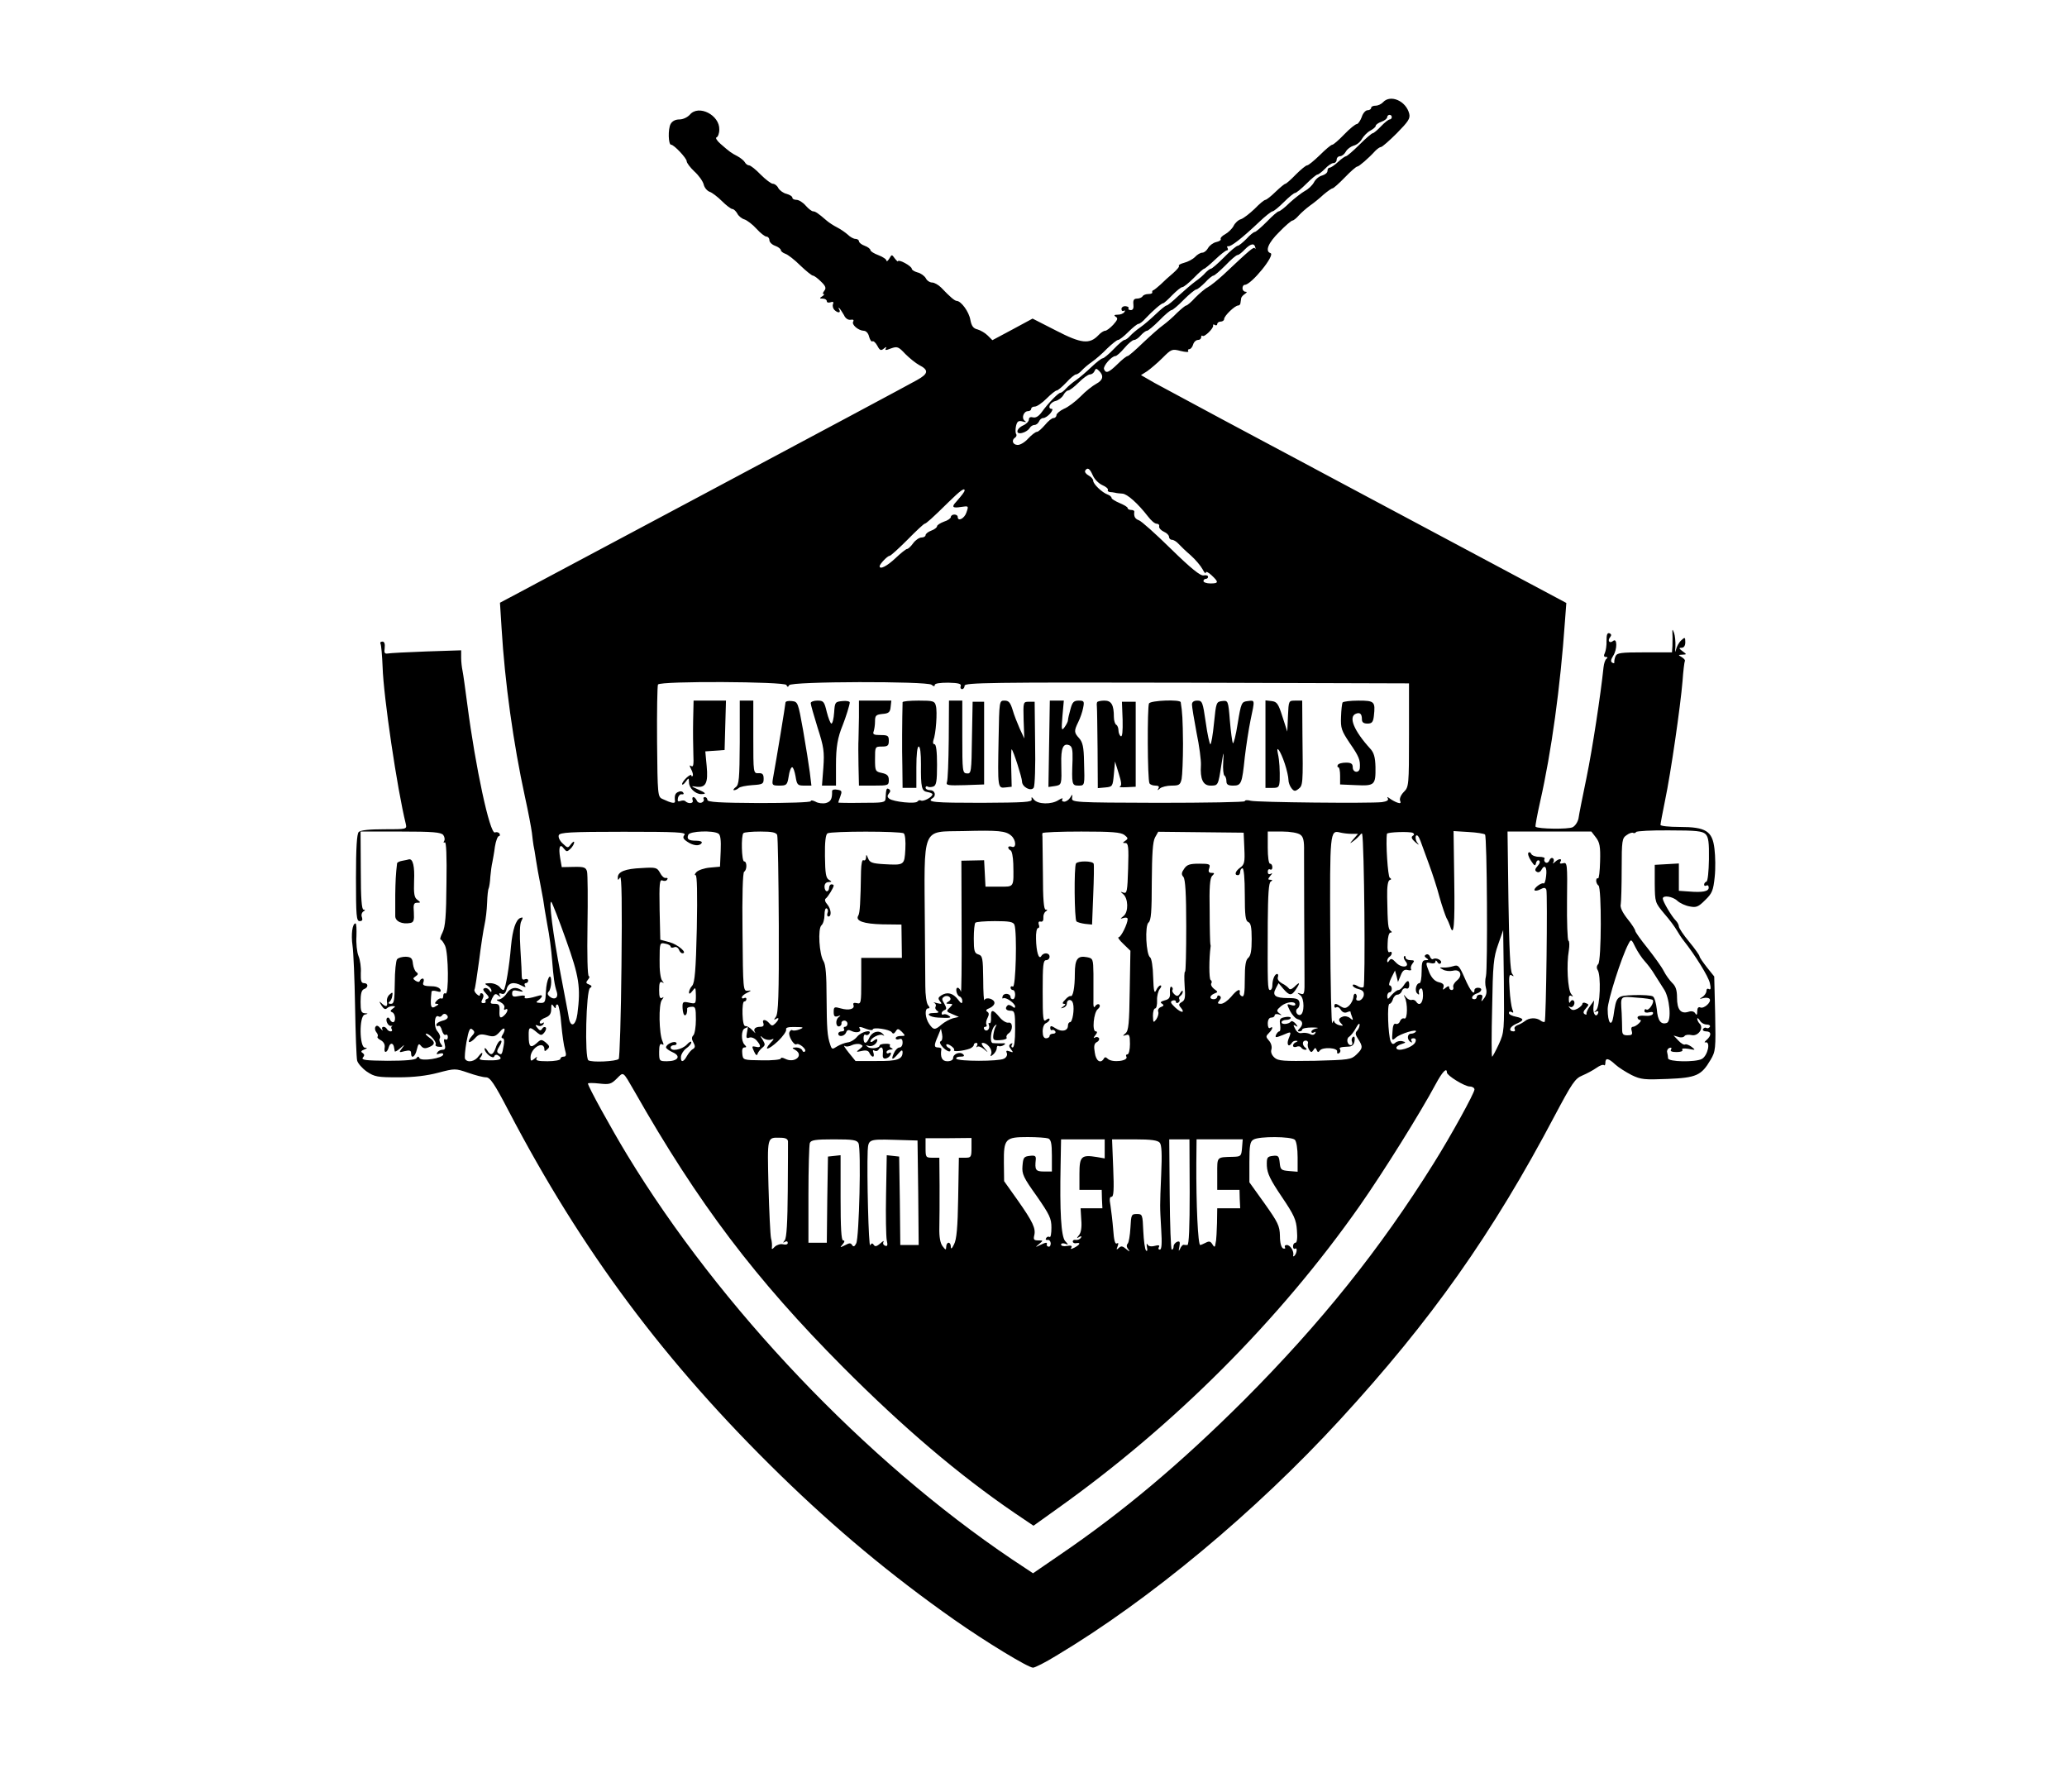 <?xml version="1.0" standalone="no"?>
<!DOCTYPE svg PUBLIC "-//W3C//DTD SVG 20010904//EN"
 "http://www.w3.org/TR/2001/REC-SVG-20010904/DTD/svg10.dtd">
<svg version="1.0" xmlns="http://www.w3.org/2000/svg"
 width="900pt" height="780pt" viewBox="0 0 900 780"
 preserveAspectRatio="xMidYMid meet">
<g transform="translate(0,780) scale(0.1,-0.1)"
fill="#000000" stroke="none">
<path d="M6022 7355 c-7 -8 -22 -15 -32 -15 -11 0 -20 -4 -20 -10 0 -5 -7 -10
-16 -10 -8 0 -20 -13 -25 -30 -6 -16 -16 -30 -21 -30 -6 0 -31 -20 -55 -45
-24 -25 -47 -45 -52 -45 -5 0 -29 -20 -54 -45 -26 -25 -50 -45 -56 -45 -5 0
-27 -18 -49 -40 -21 -22 -42 -40 -45 -40 -4 0 -23 -16 -43 -35 -19 -19 -40
-35 -44 -35 -5 0 -26 -17 -47 -39 -22 -21 -48 -41 -59 -45 -12 -3 -27 -17 -33
-30 -7 -13 -24 -29 -37 -36 -13 -7 -21 -16 -19 -20 3 -5 -6 -11 -20 -14 -13
-3 -29 -15 -35 -26 -6 -11 -17 -20 -25 -20 -8 0 -22 -8 -32 -19 -10 -10 -31
-21 -47 -25 -15 -4 -26 -10 -23 -13 4 -3 -8 -17 -25 -32 -17 -14 -41 -36 -54
-49 -13 -12 -27 -23 -31 -25 -5 -1 -7 -5 -6 -9 2 -5 -6 -8 -16 -8 -11 0 -23
-4 -26 -10 -3 -5 -14 -10 -24 -10 -14 0 -18 -7 -16 -25 2 -17 -2 -25 -11 -25
-9 0 -13 4 -10 8 2 4 -3 8 -13 9 -10 1 -18 -5 -18 -12 0 -8 5 -11 10 -8 6 3 7
1 3 -5 -4 -7 -17 -12 -29 -12 -16 0 -18 -3 -9 -9 11 -6 8 -14 -11 -35 -13 -14
-29 -26 -35 -26 -6 0 -19 -8 -29 -19 -39 -41 -75 -37 -185 20 l-102 52 -87
-47 -88 -47 -20 20 c-11 11 -31 23 -45 27 -18 4 -26 15 -31 42 -6 35 -40 81
-59 82 -9 0 -29 17 -68 58 -12 12 -30 22 -39 22 -10 0 -23 8 -28 19 -6 10 -22
22 -36 25 -14 4 -25 11 -25 16 0 5 -13 16 -30 25 -16 9 -30 12 -30 8 0 -4 -6
2 -14 12 -13 18 -13 18 -24 -1 -6 -10 -12 -14 -12 -9 0 6 -16 17 -35 24 -19 7
-35 17 -35 22 0 5 -11 14 -25 19 -14 5 -25 14 -25 20 0 5 -7 10 -15 10 -8 0
-23 8 -33 18 -10 9 -31 24 -47 32 -16 8 -37 22 -46 30 -37 32 -49 40 -59 40
-5 0 -20 11 -32 25 -12 14 -30 25 -40 25 -10 0 -18 4 -18 10 0 5 -11 12 -25
16 -14 3 -30 15 -36 25 -5 11 -16 19 -24 19 -7 0 -31 18 -53 40 -21 22 -44 40
-50 40 -6 0 -15 6 -19 14 -4 7 -19 19 -32 26 -27 14 -34 19 -74 54 -15 13 -23
26 -17 28 6 2 12 17 12 34 2 63 -90 110 -128 65 -11 -12 -30 -21 -46 -21 -17
0 -31 -7 -38 -20 -12 -22 -10 -90 2 -90 13 0 68 -59 68 -72 0 -7 15 -27 33
-44 19 -17 37 -42 41 -57 3 -14 15 -28 26 -32 10 -3 35 -22 54 -41 18 -18 39
-34 45 -34 6 0 15 -9 21 -19 5 -11 20 -23 31 -26 12 -4 36 -22 53 -41 17 -19
37 -34 43 -34 7 0 13 -7 13 -15 0 -9 11 -20 25 -25 14 -5 25 -14 25 -19 0 -5
9 -12 20 -16 10 -3 40 -26 65 -51 25 -24 50 -44 55 -44 5 0 21 -12 35 -26 21
-20 23 -29 14 -40 -6 -8 -8 -14 -3 -14 5 0 2 -5 -6 -10 -13 -8 -12 -10 3 -10
9 0 17 -5 17 -11 0 -6 7 -8 16 -5 11 4 15 2 11 -8 -3 -7 0 -19 6 -25 15 -15
30 -14 21 2 -4 6 -4 9 1 5 4 -4 13 -18 20 -30 6 -14 18 -22 29 -20 11 2 15 -1
11 -8 -8 -13 22 -39 46 -40 10 0 20 -11 23 -25 4 -14 10 -24 15 -21 4 3 14 -6
21 -19 11 -21 16 -23 29 -12 10 8 13 8 8 0 -5 -8 0 -9 22 0 28 10 33 8 63 -24
18 -18 45 -40 60 -48 43 -22 41 -38 -10 -66 -26 -15 -445 -239 -931 -498
l-884 -471 7 -111 c14 -234 51 -501 102 -735 14 -63 27 -133 30 -155 2 -22 6
-47 7 -55 2 -8 7 -37 11 -65 4 -27 12 -70 17 -95 5 -25 11 -58 14 -75 2 -16
10 -66 18 -110 9 -44 18 -114 21 -155 6 -76 10 -107 21 -140 7 -24 -11 -35
-31 -19 -10 8 -12 15 -4 23 5 5 10 24 10 40 0 52 -21 14 -23 -42 -2 -45 -4
-49 -25 -48 -19 1 -20 3 -7 12 18 14 20 25 3 20 -42 -13 -69 -16 -63 -7 4 7
-5 9 -25 5 -24 -5 -30 -3 -30 11 0 14 6 16 27 11 21 -5 24 -4 13 4 -25 16 -47
11 -64 -15 -9 -14 -24 -25 -34 -26 -13 0 -12 -3 6 -11 13 -7 21 -17 18 -25 -3
-8 -1 -11 4 -8 14 9 12 -9 -2 -23 -19 -19 -25 -14 -23 18 1 25 -2 30 -21 30
-20 0 -21 2 -11 24 10 20 15 22 26 13 12 -9 13 -9 7 0 -5 9 -2 11 8 7 10 -4
17 2 22 20 7 28 31 34 66 15 15 -8 19 -8 14 0 -4 6 -2 11 3 11 6 0 11 5 11 11
0 6 -6 9 -14 6 -9 -4 -14 0 -14 11 0 9 -2 63 -6 120 -4 65 -3 110 4 122 8 16
8 18 -4 14 -20 -8 -34 -50 -41 -124 -7 -85 -23 -181 -31 -189 -3 -3 -11 2 -18
12 -8 9 -26 17 -42 17 -25 -1 -26 -2 -11 -11 9 -5 17 -15 17 -22 0 -8 -3 -7
-9 2 -5 7 -14 12 -21 9 -9 -3 -7 -9 6 -23 13 -13 15 -20 6 -23 -7 -2 -10 -7
-8 -11 3 -4 -1 -8 -9 -8 -10 0 -11 5 -4 18 6 11 5 20 -1 24 -5 3 -10 1 -10 -5
0 -7 -5 -6 -14 2 -8 7 -12 16 -10 20 3 4 11 60 20 125 8 65 19 136 24 158 5
22 10 65 11 95 1 30 4 59 7 63 2 5 6 27 7 50 2 23 6 52 9 64 2 11 8 42 11 67
4 25 12 46 17 46 5 0 6 5 3 11 -4 6 -13 8 -20 5 -22 -8 -85 286 -120 556 -9
68 -18 134 -21 148 -3 14 -6 39 -6 57 l0 32 -152 -5 c-83 -3 -159 -7 -168 -9
-13 -2 -16 3 -13 24 2 18 -1 28 -10 28 -8 0 -11 -5 -8 -10 3 -5 7 -51 9 -101
4 -129 63 -529 101 -683 5 -23 4 -23 -94 -23 -64 0 -103 -4 -111 -12 -8 -8
-12 -67 -12 -200 0 -166 2 -188 16 -188 11 0 14 5 10 17 -4 9 -1 20 6 25 9 5
9 8 1 8 -8 0 -12 47 -12 170 l-1 170 174 0 c140 0 176 -3 186 -15 6 -8 8 -20
4 -26 -4 -7 -3 -9 3 -6 6 4 9 -60 7 -178 -1 -142 -5 -190 -17 -214 -9 -17 -12
-31 -9 -31 4 0 13 -12 20 -27 15 -33 17 -217 2 -208 -5 3 -10 -1 -10 -10 0 -9
-3 -14 -7 -12 -5 3 -14 -1 -21 -9 -10 -11 -10 -14 0 -14 9 0 9 -3 -2 -9 -24
-16 -28 -6 -21 62 1 5 11 5 22 2 16 -5 20 -3 17 6 -3 8 -16 14 -29 15 -45 1
-51 4 -45 19 3 8 1 15 -3 15 -5 0 -11 -4 -13 -10 -2 -6 -8 -6 -18 0 -13 9 -13
11 0 20 11 7 12 12 3 18 -6 4 -13 20 -15 36 -2 24 -8 30 -31 31 -15 0 -32 -4
-38 -11 -5 -6 -10 -52 -10 -103 -1 -78 -3 -91 -17 -91 -10 0 -13 3 -7 8 6 4
12 16 13 26 3 17 1 18 -11 7 -9 -7 -14 -21 -12 -32 4 -22 -5 -25 -24 -6 -11
10 -11 8 0 -10 9 -15 17 -19 23 -13 6 6 17 10 25 10 14 0 14 -2 1 -11 -11 -8
-12 -12 -2 -16 14 -5 17 -43 3 -43 -5 0 -11 6 -14 13 -2 6 -7 9 -11 6 -10 -9
4 -38 17 -35 7 1 9 1 4 -1 -4 -3 -5 -9 -1 -14 3 -5 1 -9 -5 -9 -5 0 -13 4 -16
10 -9 15 -27 12 -20 -2 4 -7 0 -5 -8 5 -10 12 -17 15 -22 7 -4 -6 -2 -17 4
-24 6 -7 8 -15 5 -19 -3 -3 3 -10 15 -16 12 -7 18 -19 16 -31 -5 -27 11 -25
18 2 6 20 20 19 23 -3 1 -5 2 -12 3 -16 0 -3 11 2 23 13 22 19 22 19 8 0 -14
-18 -13 -19 12 -12 21 5 28 3 28 -9 0 -27 18 -16 25 16 6 25 9 28 18 16 9 -11
18 -13 34 -6 29 11 29 24 1 43 -12 9 -18 16 -12 16 15 0 47 -37 41 -47 -3 -5
3 -10 14 -10 17 -2 18 1 9 12 -6 8 -9 19 -5 25 4 6 -1 20 -10 30 -18 20 -14
77 5 65 5 -3 11 -1 15 5 4 6 11 8 16 5 16 -11 10 -23 -16 -29 -14 -4 -25 -11
-25 -17 0 -6 4 -8 9 -5 5 3 12 -6 15 -19 4 -14 11 -23 16 -20 6 3 10 -1 10
-10 0 -9 -5 -13 -10 -10 -7 4 -9 -2 -4 -19 5 -20 2 -26 -9 -26 -9 0 -19 -5
-23 -12 -5 -8 -2 -9 9 -5 10 3 17 2 17 -3 0 -17 -97 -32 -104 -16 -3 8 -7 8
-13 -1 -5 -7 -47 -11 -126 -11 -93 1 -115 3 -107 14 8 9 7 14 -1 20 -9 5 -7
10 7 15 14 6 15 8 3 8 -24 1 -26 138 -1 144 16 4 16 5 0 6 -15 1 -18 10 -18
50 0 34 4 51 15 55 20 7 19 26 0 26 -12 0 -15 10 -14 44 2 24 -3 57 -10 74 -7
17 -11 56 -9 86 1 31 0 56 -4 56 -14 0 -20 -49 -13 -97 4 -27 9 -145 11 -263
2 -118 6 -225 9 -237 3 -12 22 -34 42 -48 34 -23 47 -25 138 -25 67 0 124 7
173 20 73 19 74 19 130 0 31 -11 66 -20 78 -20 18 0 36 -26 99 -147 318 -608
680 -1094 1181 -1583 243 -237 484 -438 757 -630 138 -97 324 -210 345 -210 8
0 54 23 101 52 407 243 869 628 1236 1028 397 432 664 810 935 1324 75 141 88
161 120 174 19 8 47 23 61 33 14 10 29 16 33 12 3 -3 6 1 6 10 0 23 13 21 43
-7 14 -13 46 -33 71 -46 41 -20 57 -21 157 -17 125 5 147 15 187 83 22 37 23
47 20 201 l-4 162 -32 40 c-17 22 -32 43 -32 48 0 4 -20 33 -45 63 -25 30 -45
60 -45 67 0 6 -6 18 -13 25 -19 19 -57 84 -57 96 0 16 43 10 64 -10 11 -10 35
-21 53 -24 29 -6 38 -2 68 28 30 29 35 42 41 100 4 36 3 91 -1 123 -9 77 -37
95 -152 95 -46 0 -83 4 -83 9 0 5 9 53 20 107 25 119 67 410 76 519 3 44 8 83
10 87 3 4 -4 11 -13 17 -17 10 -17 10 2 11 20 1 20 1 1 15 -16 12 -17 15 -4
15 10 0 16 9 16 24 0 23 -2 23 -18 8 -10 -9 -20 -28 -23 -42 -2 -14 -4 -7 -2
15 1 22 -2 49 -6 60 -7 18 -8 17 -7 -5 1 -14 0 -37 0 -52 l-2 -28 -119 0
c-104 0 -120 -2 -127 -17 -4 -10 -6 -22 -5 -26 1 -5 -3 -5 -9 -2 -8 5 -6 14 4
30 18 28 18 79 0 65 -15 -13 -26 0 -14 15 7 9 7 14 -2 18 -10 3 -13 -6 -13
-32 1 -20 -3 -44 -7 -53 -6 -12 -5 -18 4 -18 8 0 9 -3 3 -8 -6 -4 -11 -20 -13
-37 -12 -116 -48 -354 -74 -480 -17 -82 -33 -162 -35 -178 -3 -15 -14 -32 -25
-38 -18 -10 -152 -8 -162 2 -2 2 7 51 20 109 49 216 88 499 108 785 l6 80
-868 463 c-477 254 -893 477 -925 495 l-59 34 27 17 c14 10 44 35 67 58 38 38
41 40 79 30 21 -5 36 -6 33 -1 -3 5 -1 9 5 9 5 0 13 9 16 20 3 11 13 20 21 20
8 0 14 5 14 12 0 6 3 9 6 6 7 -8 50 34 46 45 -1 5 2 6 8 2 5 -3 10 -1 10 4 0
6 7 11 15 11 8 0 15 5 15 11 0 14 47 59 61 59 5 0 10 5 10 10 1 6 2 15 3 20 0
6 8 15 16 20 10 7 11 10 3 10 -7 0 -13 7 -13 15 0 8 4 15 10 15 28 0 134 130
112 138 -25 8 -10 45 38 92 27 28 53 50 58 50 4 0 17 10 28 23 11 12 33 31 48
42 16 11 42 32 59 48 18 15 35 27 39 27 4 0 28 21 54 48 25 26 49 47 54 47 7
0 49 36 78 68 9 9 20 17 25 17 5 0 36 27 69 60 50 51 59 64 54 85 -14 56 -82
85 -114 50z m38 -65 c0 -5 -4 -10 -9 -10 -5 0 -22 -13 -38 -30 -15 -16 -32
-30 -36 -30 -4 0 -30 -22 -58 -50 -27 -27 -54 -50 -58 -50 -4 0 -20 -11 -35
-25 -15 -14 -31 -25 -37 -25 -5 0 -9 -6 -9 -14 0 -8 -10 -16 -23 -20 -13 -3
-29 -16 -36 -30 -7 -13 -25 -30 -39 -37 -14 -8 -44 -31 -66 -51 -21 -21 -43
-38 -48 -38 -5 0 -28 -20 -52 -45 -25 -25 -48 -45 -53 -45 -4 0 -21 -13 -36
-30 -16 -16 -33 -30 -38 -30 -5 0 -32 -22 -59 -50 -27 -27 -53 -50 -58 -50 -4
0 -14 -8 -23 -17 -8 -10 -28 -27 -44 -38 -15 -11 -48 -39 -73 -62 -25 -24 -48
-43 -53 -43 -4 0 -25 -17 -46 -37 -22 -21 -52 -47 -68 -58 -16 -11 -36 -28
-44 -37 -9 -10 -20 -18 -25 -18 -5 0 -26 -18 -47 -40 -21 -22 -43 -40 -48 -40
-5 0 -27 -17 -48 -37 -22 -21 -52 -47 -68 -58 -16 -11 -36 -28 -44 -37 -9 -10
-19 -18 -24 -18 -9 0 -54 -46 -81 -84 -13 -18 -26 -26 -38 -23 -11 3 -18 0
-18 -9 0 -8 -11 -20 -25 -26 -32 -15 -34 -42 -2 -32 12 3 26 13 30 20 4 8 14
14 21 14 8 0 16 7 20 15 3 8 11 15 18 15 8 0 21 9 31 20 9 11 12 20 7 20 -21
0 -9 28 15 34 13 3 29 15 35 26 6 11 15 20 21 20 6 0 27 16 46 35 19 19 41 35
49 35 8 0 17 7 20 15 5 12 8 12 20 0 21 -21 17 -40 -13 -56 -15 -8 -46 -32
-68 -55 -22 -22 -55 -47 -73 -54 -17 -8 -32 -21 -32 -27 0 -7 -6 -13 -13 -13
-7 0 -23 -13 -37 -30 -14 -16 -29 -30 -35 -30 -6 0 -23 -13 -38 -29 -15 -17
-36 -29 -47 -28 -21 1 -27 21 -10 32 6 4 8 11 4 16 -3 6 -3 21 0 35 5 20 11
24 29 19 14 -4 18 -3 9 3 -16 11 -5 42 14 42 8 0 14 5 14 10 0 6 7 10 16 10 9
0 32 16 51 35 19 19 39 35 44 35 5 0 24 16 42 35 17 19 37 35 42 35 6 0 17 8
26 18 8 9 28 26 44 37 16 11 46 37 66 58 21 20 42 37 47 37 6 0 26 16 45 35
19 19 39 35 44 35 5 0 19 10 30 23 32 34 70 67 78 67 3 0 21 16 39 35 19 19
38 35 44 35 6 0 28 18 50 40 21 22 42 40 45 40 3 0 25 18 48 40 23 22 46 40
51 40 5 0 6 5 3 10 -4 6 -2 9 3 8 11 -3 60 35 134 105 27 26 54 47 59 47 5 0
27 18 49 40 22 22 44 40 49 40 5 0 27 18 49 40 22 22 44 40 48 40 5 0 20 12
33 25 13 14 29 25 37 25 8 0 14 7 14 15 0 8 7 15 15 15 8 0 19 9 25 20 6 11
21 22 34 26 13 3 29 16 36 29 7 12 23 29 36 36 13 7 24 16 24 21 0 5 11 13 25
18 14 5 25 14 25 20 0 5 5 10 10 10 6 0 10 -4 10 -10z m-594 -568 c1 -7 0 -8
-2 -3 -5 8 -20 -5 -136 -114 -26 -24 -57 -49 -70 -56 -12 -6 -36 -27 -54 -45
-17 -19 -35 -34 -39 -34 -4 0 -22 -15 -40 -32 -17 -18 -45 -42 -60 -53 -16
-11 -55 -46 -88 -77 -33 -32 -63 -58 -67 -58 -5 0 -25 -16 -44 -35 -39 -38
-51 -42 -59 -22 -5 13 33 57 50 57 5 0 23 16 39 35 16 19 35 35 42 35 7 0 20
9 29 20 10 11 22 20 27 20 5 0 29 20 54 45 24 25 48 45 53 45 5 0 29 20 53 45
25 25 50 45 55 45 5 0 22 14 38 30 15 17 32 30 36 30 5 0 28 20 53 45 24 25
47 45 53 45 5 0 19 11 32 25 25 25 41 28 45 7z m-708 -991 c7 -17 26 -36 42
-43 16 -7 26 -16 24 -20 -3 -4 1 -9 8 -10 7 0 18 -2 23 -3 6 -2 20 -3 32 -4
21 -1 67 -42 112 -100 13 -17 29 -31 37 -31 8 0 13 -5 11 -12 -1 -7 8 -17 21
-23 12 -5 22 -15 22 -22 0 -7 6 -13 13 -13 7 0 20 -8 28 -17 9 -10 33 -33 54
-51 20 -18 43 -45 51 -60 8 -15 14 -22 14 -15 0 7 11 2 25 -11 32 -30 32 -36
-5 -36 -16 0 -30 5 -30 10 0 6 5 10 10 10 6 0 10 4 10 9 0 6 -9 8 -19 6 -14
-3 -55 30 -142 115 -67 66 -130 122 -140 125 -17 6 -23 17 -20 38 0 4 -6 7
-14 7 -8 0 -15 4 -15 8 0 5 -16 14 -35 22 -19 8 -35 18 -35 22 0 5 -8 12 -17
15 -25 9 -63 46 -63 60 0 7 -9 17 -20 23 -11 6 -18 15 -15 21 10 16 20 10 33
-20z m-558 -66 c0 -6 -11 -20 -37 -50 -21 -22 -15 -28 21 -22 34 5 34 5 24
-24 -9 -27 -38 -41 -38 -19 0 6 -7 10 -15 10 -8 0 -15 -5 -15 -11 0 -5 -13
-15 -30 -20 -16 -6 -30 -15 -30 -20 0 -5 -11 -14 -25 -19 -14 -5 -25 -14 -25
-20 0 -5 -8 -10 -18 -10 -9 0 -26 -11 -36 -25 -10 -14 -22 -25 -27 -25 -4 0
-27 -18 -50 -40 -37 -35 -69 -51 -69 -35 0 9 34 45 43 45 5 0 40 32 78 70 38
39 72 70 75 70 6 0 34 25 104 94 51 50 70 64 70 51z m-776 -847 c5 -10 7 -10
12 -1 8 17 600 18 620 2 10 -8 14 -8 14 -1 0 7 23 10 59 10 45 -1 58 -5 54
-15 -3 -7 0 -13 6 -13 6 0 11 7 11 15 0 13 112 15 968 13 l967 -3 0 -225 c0
-219 -1 -226 -22 -247 -13 -13 -20 -29 -17 -38 5 -11 2 -14 -12 -9 -11 4 -25
12 -33 18 -11 8 -13 8 -8 0 4 -8 -5 -13 -26 -16 -53 -6 -544 -1 -571 6 -15 4
-26 3 -26 -2 0 -4 -170 -7 -377 -7 -367 1 -378 2 -375 21 2 18 2 18 -8 2 -6
-10 -18 -18 -26 -18 -9 0 -12 5 -8 11 3 6 -4 4 -17 -4 -30 -20 -90 -19 -107 2
-10 13 -12 13 -10 1 3 -12 -30 -14 -219 -15 -206 0 -240 3 -213 20 18 11 11
35 -10 35 -11 0 -20 5 -20 11 0 5 4 8 9 5 5 -4 16 -3 25 0 13 5 16 23 16 95 0
58 -4 89 -11 89 -6 0 -8 7 -5 17 11 27 18 124 11 150 -5 21 -11 23 -75 23 -39
0 -70 -3 -70 -7 -2 -72 -3 -208 -1 -280 l1 -93 30 0 30 0 0 90 c0 56 4 90 10
90 7 0 10 -30 10 -77 -1 -102 3 -117 28 -121 12 -2 22 -6 22 -10 0 -12 -40
-33 -50 -27 -5 3 -11 1 -15 -4 -7 -12 -105 -2 -123 12 -9 7 -9 13 -2 22 8 9 8
15 0 20 -10 6 -12 0 -14 -40 -1 -19 -8 -20 -103 -20 -57 -1 -103 0 -103 1 0 2
4 14 9 27 8 22 7 26 -13 29 -13 3 -23 0 -23 -6 1 -35 -6 -46 -27 -52 -13 -3
-34 -1 -45 6 -12 6 -21 7 -21 2 0 -5 -101 -8 -225 -8 -173 1 -225 4 -225 14 0
6 -5 12 -11 12 -5 0 -8 -4 -5 -9 3 -5 -1 -12 -9 -15 -9 -3 -18 1 -21 9 -4 8
-10 15 -15 15 -4 0 -6 -6 -3 -14 5 -14 -18 -17 -32 -4 -3 4 -13 4 -21 1 -11
-4 -14 -1 -11 13 2 10 10 18 17 16 7 -1 10 2 6 7 -3 6 -12 8 -20 4 -15 -5 -19
-16 -16 -40 2 -13 -15 -10 -55 9 -20 9 -21 17 -23 249 -1 131 1 244 4 249 10
16 552 13 559 -2z m979 -656 c22 -19 23 -57 2 -48 -8 3 -15 1 -15 -3 0 -5 5
-11 10 -13 6 -2 11 -28 12 -58 2 -106 5 -100 -62 -100 l-59 0 -3 58 -3 57 -49
-1 -50 -1 1 -294 c1 -162 -1 -286 -3 -276 -3 9 -9 17 -14 17 -12 0 -5 -33 8
-38 7 -2 12 -11 12 -20 0 -13 -5 -12 -19 7 -22 28 -46 34 -72 18 -14 -9 -16
-14 -6 -26 10 -12 8 -13 -13 -8 -14 4 -19 4 -12 1 6 -3 9 -10 6 -16 -4 -6 0
-14 7 -19 10 -6 5 -9 -15 -9 -39 0 -22 -18 19 -20 52 -3 62 -1 45 9 -8 6 -18
7 -22 5 -4 -3 -8 -1 -8 5 0 5 6 11 13 14 9 3 9 9 -1 27 -12 19 -12 24 -1 31 8
5 18 4 24 -2 6 -6 5 -13 -5 -19 -13 -8 -12 -10 3 -10 17 0 17 -1 2 -17 -16
-15 -15 -17 12 -28 l28 -12 -26 -6 c-14 -4 -36 -16 -49 -27 -29 -25 -35 -25
-54 2 -18 26 -21 68 -5 68 8 0 8 4 0 14 -7 8 -12 45 -12 83 0 37 -1 156 -2
263 -3 440 -16 408 168 412 153 4 184 1 208 -20z m3023 7 c13 -13 16 -36 15
-110 -1 -53 -5 -95 -11 -97 -6 -2 -10 -8 -10 -13 0 -6 5 -7 10 -4 6 3 10 -1
10 -9 0 -17 -27 -22 -87 -17 l-43 3 0 60 0 59 -52 -3 -53 -3 0 -82 c1 -81 1
-82 41 -130 23 -26 47 -59 55 -73 8 -14 21 -34 30 -45 49 -62 108 -156 114
-185 5 -23 4 -30 -4 -26 -6 4 -11 1 -11 -8 0 -8 -8 -20 -17 -26 -16 -10 -15
-10 4 -5 12 3 24 1 27 -4 9 -13 -24 -43 -40 -37 -9 4 -14 -2 -14 -17 0 -16 -3
-18 -9 -8 -5 8 -16 11 -30 6 -33 -10 -49 10 -49 62 0 33 -6 50 -21 64 -11 11
-28 34 -37 52 -9 18 -41 62 -70 99 -30 37 -54 71 -54 76 0 5 -15 29 -34 52
-22 28 -33 51 -29 64 2 12 4 81 4 153 0 124 2 134 21 147 12 9 25 13 29 10 4
-2 10 -1 13 4 2 4 68 8 145 7 116 0 143 -3 157 -16z m-4446 -4 c-8 -10 -6 -17
12 -29 26 -18 54 -21 63 -6 4 6 -6 10 -23 10 -34 0 -43 7 -35 26 6 16 108 20
131 5 9 -5 12 -28 10 -76 l-3 -68 -44 -4 c-24 -2 -50 -11 -58 -19 -8 -8 -10
-14 -4 -14 6 0 8 -79 5 -232 -4 -182 -9 -236 -20 -249 -8 -8 -14 -22 -14 -29
0 -9 5 -7 15 6 13 18 14 17 15 -19 0 -38 -1 -38 -29 -32 -28 6 -30 4 -29 -24
1 -17 5 -31 10 -31 7 0 11 13 10 30 0 3 8 7 19 7 17 2 19 -5 19 -56 0 -31 -5
-62 -11 -68 -8 -8 -8 -17 0 -31 9 -16 8 -23 -2 -29 -8 -4 -19 -18 -26 -30 -15
-28 -28 -30 -26 -3 1 11 11 27 23 36 12 8 22 20 22 26 0 7 -9 2 -20 -10 -21
-22 -70 -31 -70 -12 0 6 7 10 16 10 8 0 12 5 9 10 -7 11 -45 -5 -45 -20 0 -4
13 -14 29 -21 38 -17 23 -39 -25 -39 -33 0 -34 1 -34 41 0 28 4 38 12 33 8 -5
9 -2 3 12 -16 34 -18 163 -3 181 9 12 9 15 1 9 -10 -5 -13 4 -13 34 0 30 3 39
13 34 9 -6 9 -5 0 7 -7 9 -12 45 -11 90 0 74 1 76 24 71 13 -2 24 -8 24 -13 0
-5 7 -6 15 -3 8 4 17 -1 21 -10 3 -9 10 -16 15 -16 25 0 -19 38 -55 48 l-41
11 -3 131 c-2 114 0 132 12 127 9 -4 18 -2 21 4 4 5 1 8 -6 7 -7 -2 -18 8 -25
22 -13 23 -17 25 -80 21 -72 -3 -104 -16 -104 -41 0 -13 1 -13 10 0 7 10 9
-119 6 -383 -2 -219 -8 -403 -12 -407 -11 -11 -117 -16 -132 -6 -17 10 -10
305 7 315 10 6 8 10 -4 15 -14 5 -15 9 -5 21 7 8 8 15 4 15 -6 0 -8 94 -6 217
2 120 1 227 -2 239 -5 18 -13 21 -58 20 l-52 -1 -7 40 c-8 47 -1 65 16 41 12
-15 14 -15 29 -1 9 9 16 21 16 28 0 6 -6 2 -14 -8 -13 -18 -14 -18 -36 3 -13
12 -20 27 -17 36 5 12 47 15 282 15 232 0 275 -2 265 -14z m404 0 c3 -9 6
-187 7 -396 1 -303 -2 -383 -13 -396 -9 -12 -9 -15 0 -9 16 10 15 -2 -2 -19
-12 -12 -16 -12 -26 0 -16 19 -34 19 -26 0 3 -10 -1 -15 -13 -15 -23 0 -33
-10 -23 -25 4 -6 -1 -2 -12 10 -10 11 -24 19 -30 18 -7 -2 -12 18 -13 52 -1
30 2 55 7 55 6 0 10 5 10 11 0 5 -4 7 -10 4 -5 -3 -10 -2 -10 3 0 5 10 14 23
20 20 10 20 11 2 9 -19 -2 -20 5 -22 255 -2 159 1 259 7 263 13 8 13 45 0 45
-11 0 -14 113 -3 123 3 4 37 7 74 7 51 0 68 -4 73 -15z m551 7 c6 -4 9 -34 7
-69 -4 -70 -4 -70 -94 -65 -50 3 -61 7 -68 25 -7 18 -9 19 -9 4 -1 -10 -5 -15
-11 -12 -6 4 -10 -14 -11 -47 -2 -136 -5 -184 -12 -194 -14 -23 23 -36 105
-38 l83 -1 1 -72 1 -73 -89 0 -88 0 0 -101 c0 -95 -1 -101 -19 -96 -13 3 -18
0 -15 -8 7 -18 -20 -25 -55 -15 -28 8 -31 7 -31 -15 0 -19 4 -23 18 -19 13 5
14 4 4 -4 -16 -11 -13 -45 3 -40 6 2 10 8 9 14 -1 6 5 11 12 11 8 0 14 -6 14
-14 0 -7 -5 -13 -11 -13 -5 0 -7 -4 -4 -10 3 -5 -1 -10 -9 -10 -9 0 -16 -4
-16 -10 0 -16 27 -12 34 5 4 12 11 13 23 7 21 -11 46 -5 37 9 -7 11 -1 11 30
-1 14 -5 26 -6 26 -2 0 12 74 1 83 -12 5 -8 10 -7 17 4 8 13 11 13 27 -2 16
-17 16 -18 -5 -18 -12 0 -22 -4 -22 -10 0 -5 7 -7 15 -4 10 4 15 0 15 -15 0
-12 -6 -21 -13 -21 -8 0 -19 -11 -25 -25 -14 -31 -6 -32 19 -2 14 16 18 18 19
7 0 -32 -23 -40 -114 -39 l-91 0 -30 37 c-16 20 -24 33 -18 29 7 -5 21 -3 32
3 11 5 27 7 36 4 14 -6 14 -8 -2 -21 -17 -13 -16 -14 10 -8 19 4 29 1 33 -10
4 -8 10 -15 15 -15 4 0 5 7 2 17 -4 10 -2 14 5 9 6 -3 13 -2 17 4 12 19 22 10
19 -16 -2 -18 2 -24 13 -22 9 2 18 9 21 17 3 8 0 11 -7 7 -6 -4 -11 -2 -11 3
0 6 8 11 18 12 10 0 12 3 4 6 -6 2 -10 8 -7 13 3 4 -6 7 -20 6 -14 0 -25 -4
-25 -7 0 -12 -38 -17 -51 -7 -11 8 -11 9 2 5 17 -6 39 10 39 26 0 5 -7 4 -15
-3 -8 -7 -15 -8 -15 -4 0 15 40 35 53 28 9 -5 9 -4 1 5 -17 18 -47 10 -59 -17
-12 -28 -25 -29 -25 -1 0 11 4 18 9 14 5 -3 12 -1 16 5 13 20 -34 9 -52 -12
-10 -13 -29 -25 -42 -26 -14 -2 -34 -10 -47 -18 -20 -13 -22 -13 -29 8 -13 38
-15 68 -16 208 0 94 -4 141 -13 155 -19 29 -26 143 -9 157 7 6 13 26 13 45 0
19 4 32 10 28 5 -3 7 -12 3 -20 -3 -8 -1 -15 4 -15 15 0 12 33 -5 53 -10 11
-12 21 -7 25 10 7 35 48 35 57 0 3 -4 5 -10 5 -5 0 -10 -7 -10 -15 0 -8 -4
-15 -10 -15 -5 0 -10 9 -10 20 0 12 7 20 18 20 15 1 15 2 1 10 -13 8 -16 28
-17 102 -1 62 3 95 11 100 15 10 319 10 332 0z m961 -7 c16 -13 17 -16 4 -25
-13 -9 -13 -10 0 -10 13 0 15 -18 12 -111 -3 -99 -5 -110 -20 -105 -15 5 -15
5 -2 -6 23 -19 24 -77 3 -95 -17 -14 -17 -14 0 -9 9 3 17 1 17 -5 0 -20 -29
-79 -39 -79 -6 0 3 -13 20 -29 l31 -30 -3 -173 c-2 -143 -5 -175 -18 -186 -14
-12 -14 -13 2 -8 14 5 17 -1 17 -39 0 -25 -5 -45 -11 -45 -5 0 -8 -4 -5 -9 13
-20 -62 -29 -81 -10 -8 8 -13 8 -17 0 -14 -23 -34 -10 -39 26 -5 28 -3 40 8
46 9 4 13 13 10 18 -4 5 -12 6 -18 2 -7 -4 -6 0 2 10 9 11 10 17 2 17 -17 0
-9 83 9 97 8 6 11 15 7 19 -4 5 -13 2 -18 -6 -7 -11 -9 -2 -8 30 0 25 0 75 0
111 -1 64 -2 67 -28 72 -41 8 -53 -8 -53 -72 0 -60 -8 -103 -19 -97 -3 1 -14
-5 -23 -16 -12 -12 -14 -18 -5 -18 8 0 7 -4 -3 -11 -13 -9 -13 -10 0 -6 8 2
15 10 15 17 0 21 22 23 27 2 7 -25 -2 -82 -13 -82 -5 0 -9 -7 -9 -15 0 -23
-27 -29 -53 -12 -19 12 -24 13 -24 2 0 -8 4 -12 8 -9 4 2 10 0 14 -6 3 -5 -1
-10 -9 -10 -9 0 -16 -4 -16 -10 0 -5 -7 -10 -15 -10 -10 0 -15 10 -15 30 0 18
6 33 15 36 8 4 15 11 15 16 0 6 -6 5 -15 -2 -13 -11 -15 4 -15 124 0 114 2
136 15 136 8 0 15 7 15 15 0 18 -26 20 -36 3 -11 -18 -22 19 -23 75 -1 26 3
47 9 47 5 0 7 7 3 15 -3 10 0 15 8 13 9 -2 13 5 12 17 -1 11 4 23 10 27 9 6 9
8 0 8 -8 0 -12 44 -12 156 -1 85 -2 158 -2 162 -1 4 -1 10 0 15 0 4 77 7 169
7 133 0 172 -3 188 -15z m522 -59 c3 -60 0 -70 -18 -83 -21 -15 -27 -33 -10
-33 6 0 10 7 10 15 0 8 5 15 10 15 6 0 10 -45 10 -114 0 -92 3 -115 15 -120
11 -4 15 -22 15 -74 0 -50 -4 -73 -15 -82 -11 -9 -15 -33 -15 -92 0 -60 -3
-79 -12 -75 -7 2 -12 10 -10 16 4 20 -13 12 -38 -19 -14 -16 -33 -30 -44 -30
-15 0 -16 3 -7 14 8 10 9 16 1 21 -5 3 -10 1 -10 -4 0 -6 -7 -11 -15 -11 -21
0 -19 16 3 25 16 6 16 7 -2 20 -10 8 -15 18 -12 24 4 5 2 12 -3 15 -7 5 -7 93
0 144 1 4 0 9 -1 12 -1 3 -3 68 -3 144 -2 104 1 143 11 153 11 11 11 13 -3 13
-12 0 -15 6 -10 20 6 18 2 20 -44 20 -40 0 -53 -4 -65 -22 -12 -17 -13 -25 -3
-36 8 -11 12 -72 12 -214 0 -109 -2 -198 -5 -198 -4 0 -4 -28 -2 -61 4 -51 2
-63 -12 -71 -14 -8 -15 -13 -5 -24 21 -25 3 -25 -24 0 -20 19 -23 25 -12 30 8
3 15 1 15 -5 0 -6 5 -7 10 -4 6 4 8 10 5 15 -3 5 -1 11 5 15 5 3 10 12 10 18
0 7 -5 4 -11 -6 -8 -14 -14 -16 -25 -6 -7 6 -12 15 -9 19 3 5 1 11 -4 14 -5 3
-8 -7 -7 -23 2 -24 -3 -31 -23 -36 -17 -5 -21 -9 -12 -14 10 -6 9 -10 -4 -15
-9 -3 -15 -12 -12 -20 3 -8 -1 -22 -8 -33 -13 -17 -14 -16 -15 15 0 17 4 32
10 32 5 0 9 16 8 35 -1 19 5 41 12 50 7 8 8 15 3 15 -6 0 -14 -10 -19 -21 -8
-17 -11 -3 -13 57 -1 46 -7 81 -13 86 -18 11 -24 139 -7 152 11 9 14 48 14
178 1 121 4 173 14 192 l14 25 186 -2 186 -2 3 -69z m244 60 c13 -9 17 -27 16
-72 0 -72 1 -451 2 -553 1 -67 -1 -73 -17 -67 -16 5 -17 5 -1 -7 18 -14 18
-79 0 -85 -15 -5 -26 19 -12 28 6 4 10 16 8 26 -3 15 -12 19 -50 19 -55 0 -70
11 -53 42 l12 23 21 -25 c27 -31 36 -31 56 0 19 29 15 32 -9 8 -11 -10 -19
-12 -23 -6 -4 5 -17 16 -30 22 -14 8 -21 18 -18 27 3 8 1 14 -3 14 -11 0 -21
-25 -21 -51 0 -10 -4 -19 -10 -19 -11 0 -11 24 -10 295 1 120 4 172 13 177 9
6 8 8 -2 8 -11 0 -11 3 0 17 10 11 10 14 2 9 -8 -4 -13 -1 -13 9 0 9 5 13 10
10 6 -3 10 1 10 9 0 9 -4 16 -10 16 -6 0 -10 30 -10 70 l0 70 63 0 c35 0 69
-6 79 -14z m222 4 l29 0 -19 -22 c-19 -22 -19 -23 1 -8 11 8 23 20 27 25 4 6
8 8 9 5 9 -35 15 -658 6 -667 -5 -4 -17 -2 -27 5 -12 7 -20 8 -20 2 0 -5 11
-13 26 -16 18 -5 24 -12 22 -27 -2 -11 -11 -21 -20 -23 -10 -1 -15 3 -12 11 3
7 1 15 -3 18 -5 3 -10 -3 -10 -14 -1 -10 -9 -27 -18 -36 -14 -13 -21 -14 -36
-5 -23 15 -29 15 -29 1 0 -5 4 -8 9 -4 6 3 14 -2 19 -11 6 -10 16 -15 26 -11
9 4 16 5 16 3 0 -3 3 -13 7 -23 6 -15 4 -16 -9 -5 -8 7 -23 10 -32 6 -19 -7
-20 -16 -5 -31 9 -9 7 -10 -10 -6 -11 3 -21 10 -22 17 0 6 -4 3 -8 -8 -4 -10
-8 168 -9 394 -2 435 -1 447 42 436 12 -3 34 -6 50 -6z m268 4 c7 -4 6 -9 -1
-13 -8 -5 -4 -14 11 -27 17 -14 19 -15 9 -2 -7 9 -9 22 -6 29 5 7 12 -1 20
-22 7 -19 24 -65 38 -104 14 -38 35 -102 45 -141 11 -39 25 -79 30 -90 6 -10
13 -27 16 -36 16 -51 21 3 18 198 l-3 216 65 -4 c36 -2 68 -7 72 -11 9 -8 12
-585 4 -617 -4 -14 -4 -37 0 -51 5 -17 2 -32 -8 -45 -12 -16 -14 -16 -9 -1 4
11 1 17 -8 17 -8 0 -15 -4 -15 -10 0 -5 -4 -10 -10 -10 -18 0 -11 18 10 25 23
7 27 25 5 25 -8 0 -15 -4 -15 -10 0 -26 -18 -4 -42 51 -24 55 -29 60 -50 53
-13 -4 -32 -7 -43 -6 -19 1 -19 0 -2 -9 10 -6 29 -8 43 -5 33 9 45 -21 17 -43
-11 -9 -18 -22 -15 -29 2 -6 -1 -12 -7 -12 -6 0 -11 5 -11 11 0 8 -5 7 -15 -1
-13 -11 -14 -10 -10 2 4 11 -2 18 -20 22 -17 4 -31 18 -41 41 -18 45 -18 48 6
42 11 -3 20 0 20 6 0 8 4 7 9 -2 5 -8 11 -9 15 -3 7 11 -21 25 -34 17 -4 -3
-11 2 -14 11 -3 8 -11 12 -17 8 -8 -4 -7 -9 2 -15 11 -7 10 -9 -3 -9 -15 0
-18 -9 -18 -50 0 -27 -4 -50 -9 -50 -15 0 -22 -33 -11 -44 8 -8 11 -7 8 3 -2
7 2 15 8 18 7 2 10 -10 10 -32 -1 -34 -17 -47 -31 -24 -4 5 -12 8 -18 6 -7 -2
-18 3 -25 12 -10 12 -12 12 -6 1 14 -26 13 -99 -1 -94 -7 3 -15 -2 -19 -11 -3
-10 -12 -15 -19 -12 -8 3 -13 -9 -14 -36 -3 -37 -2 -39 15 -24 19 17 95 40 87
26 -4 -5 -13 -9 -21 -9 -17 0 -19 -26 -2 -36 7 -4 8 -3 4 4 -4 7 -1 12 8 12
10 0 13 -6 9 -16 -9 -24 -83 -47 -83 -25 0 5 10 12 23 16 19 6 20 8 4 12 -10
3 -24 0 -31 -6 -10 -9 -15 -7 -21 6 -11 28 -16 163 -5 163 5 0 12 9 15 20 3
11 12 20 20 20 7 0 16 7 19 16 3 9 12 14 19 11 8 -3 13 3 13 14 0 24 -8 24
-24 -1 -7 -11 -17 -20 -23 -20 -6 0 -19 -10 -30 -22 -16 -20 -18 -20 -19 -5 0
9 5 17 10 17 6 0 10 7 10 15 0 8 -4 15 -9 15 -5 0 -2 15 7 33 l16 32 7 -25 6
-25 12 29 c8 21 16 27 31 23 11 -3 17 -1 14 4 -3 6 0 16 6 24 10 12 9 15 -9
15 -11 0 -21 5 -21 12 0 6 -3 8 -6 5 -4 -4 -1 -13 6 -22 22 -26 -17 -32 -42
-5 -16 17 -22 19 -29 8 -6 -9 -9 -9 -9 -1 0 6 5 15 10 18 6 3 10 11 10 16 0 6
-5 7 -10 4 -6 -4 -10 11 -8 39 0 25 6 46 12 46 7 0 8 3 1 8 -11 7 -13 26 -15
147 -1 45 3 71 11 74 8 2 8 5 0 10 -8 6 -18 153 -12 191 1 8 101 11 113 4z
m797 -20 c16 -21 20 -39 18 -104 -1 -43 -5 -76 -9 -74 -4 3 -8 -2 -8 -10 0 -8
5 -18 10 -21 14 -9 13 -328 -1 -342 -7 -7 -8 -17 -3 -25 16 -23 11 -161 -6
-176 -10 -9 -11 -11 -1 -6 8 4 12 2 10 -5 -8 -24 -24 -6 -21 24 l3 30 -18 -25
c-10 -14 -17 -29 -15 -33 1 -5 -2 -5 -8 -2 -8 5 -6 13 5 25 14 16 14 18 0 23
-8 4 -15 2 -15 -3 0 -5 -9 -14 -21 -21 -16 -8 -24 -8 -33 2 -8 9 -8 10 0 6 14
-8 27 20 14 28 -4 3 -11 -1 -13 -7 -3 -7 -6 -3 -6 10 -1 16 3 21 12 16 8 -5 7
-2 -2 9 -15 19 -21 128 -10 190 3 20 3 40 -2 42 -4 3 -7 81 -6 174 2 161 1
168 -17 163 -13 -3 -17 -1 -12 6 10 16 -7 15 -23 0 -10 -9 -12 -9 -7 -1 3 6 2
14 -3 17 -5 3 -12 -1 -15 -10 -3 -8 -10 -12 -16 -9 -6 4 -8 11 -5 16 4 5 -7 9
-24 9 -16 0 -31 6 -34 13 -2 6 -8 9 -12 5 -4 -4 1 -20 11 -35 15 -23 19 -25
22 -10 2 9 8 14 13 11 6 -4 4 -13 -6 -24 -12 -13 -13 -20 -4 -25 7 -5 16 -1
21 9 14 25 25 11 20 -28 -2 -20 -7 -34 -11 -32 -9 6 -46 -23 -39 -30 4 -3 15
-1 26 5 15 8 21 7 25 -2 6 -17 -1 -568 -7 -575 -3 -3 -11 0 -18 5 -18 14 -50
13 -68 -2 -8 -6 -23 -15 -33 -18 -10 -4 -15 -11 -12 -17 3 -5 2 -10 -4 -10
-24 0 -19 19 9 32 38 16 38 24 0 32 -16 3 -30 10 -30 16 0 6 5 8 12 4 8 -5 9
-2 3 12 -4 10 -10 50 -12 88 -4 55 -2 67 9 60 10 -6 11 -5 2 7 -8 9 -13 110
-16 317 l-4 302 182 0 183 0 20 -26z m-4485 -444 c58 -162 65 -208 50 -324 -7
-51 -29 -62 -37 -18 -2 15 -19 101 -36 192 -33 170 -53 326 -40 313 4 -5 33
-78 63 -163z m1953 64 c12 -32 6 -277 -7 -269 -5 3 -10 1 -10 -4 0 -6 5 -11
10 -11 6 0 10 -9 10 -20 0 -11 -4 -20 -10 -20 -5 0 -10 4 -10 9 0 16 -28 20
-34 5 -3 -8 -2 -13 2 -10 11 7 52 -22 52 -36 0 -7 -4 -7 -13 1 -8 6 -17 8 -20
4 -13 -12 -7 -23 13 -23 18 0 20 -7 20 -80 0 -50 -4 -80 -11 -80 -5 0 -7 5 -3
12 4 7 3 8 -5 4 -9 -6 -9 -11 1 -24 11 -14 10 -15 -6 -9 -14 5 -17 3 -12 -8 3
-8 -2 -19 -13 -24 -22 -12 -199 -12 -207 0 -3 5 5 9 17 9 16 0 20 3 13 10 -14
14 -44 2 -44 -16 0 -8 -10 -14 -25 -14 -23 0 -32 17 -26 53 0 4 -6 7 -14 7
-19 0 -19 9 -1 50 l13 32 5 -25 c3 -15 0 -28 -6 -30 -7 -3 -2 -14 11 -28 12
-12 26 -19 30 -15 4 5 2 11 -4 13 -7 3 -13 9 -13 14 0 5 9 4 19 -3 11 -7 18
-15 15 -20 -5 -8 42 -3 69 7 9 4 17 11 17 16 0 5 5 9 11 9 5 0 7 -6 3 -12 -4
-7 -3 -10 1 -5 5 4 18 -1 29 -10 21 -18 21 -18 2 5 -12 14 -15 22 -7 22 20 0
43 -29 37 -47 -5 -13 -4 -14 9 -3 8 7 15 19 15 27 0 8 4 12 8 9 4 -2 14 -1 22
4 11 7 9 9 -10 8 -14 0 -30 0 -37 1 -15 1 -9 59 8 75 9 8 10 8 5 -2 -5 -7 -9
-24 -11 -38 -2 -22 1 -24 31 -22 18 1 30 6 27 11 -3 5 1 13 8 18 20 12 20 51
0 47 -9 -2 -27 9 -39 24 -30 36 -39 35 -37 -2 1 -16 -2 -27 -7 -24 -4 3 -5 -1
-2 -9 6 -18 -12 -32 -21 -17 -3 5 -1 10 5 10 6 0 8 4 5 10 -3 5 -1 18 5 29 7
14 7 22 -2 27 -7 5 -4 10 10 15 12 5 22 15 22 23 0 17 -37 28 -44 12 -2 -6 -5
35 -5 91 -1 93 -3 102 -21 108 -17 5 -20 15 -20 69 0 34 3 66 7 69 3 4 42 7
85 7 62 0 80 -3 85 -16z m2109 -520 c-14 -30 -27 -54 -29 -54 -3 0 -3 96 0
213 3 187 6 219 26 275 l22 63 3 -222 c2 -217 2 -222 -22 -275z m635 362 c12
-13 32 -39 43 -58 12 -19 30 -47 40 -63 26 -36 35 -139 14 -148 -26 -9 -40 9
-44 59 -3 26 -10 52 -17 56 -7 5 -43 7 -82 6 -77 -3 -77 -3 -90 -92 -8 -51
-25 -30 -25 31 0 38 60 226 90 283 12 23 13 23 31 -14 10 -20 28 -47 40 -60z
m35 -169 c9 -9 -16 -48 -27 -42 -5 4 -9 1 -9 -6 0 -7 8 -9 21 -6 13 3 19 1 16
-6 -2 -7 -17 -11 -35 -9 -18 2 -32 -1 -32 -7 0 -6 5 -11 11 -11 6 0 4 -7 -5
-15 -8 -8 -20 -15 -26 -15 -7 0 -9 -8 -5 -19 4 -15 0 -18 -19 -18 -19 0 -23 5
-23 26 0 14 -1 46 -2 71 -5 77 -8 73 65 67 36 -2 67 -7 70 -10z m-1556 -20 c0
-5 -9 -6 -19 -2 -19 6 -19 5 -4 -26 9 -17 24 -34 34 -36 22 -6 25 -23 7 -41
-9 -9 -9 -12 0 -12 7 0 12 4 12 8 0 5 19 9 43 9 23 0 32 -2 20 -4 -13 -2 -23
-9 -23 -14 0 -6 5 -7 12 -3 7 4 8 3 4 -5 -5 -7 -13 -8 -23 -2 -9 4 -24 6 -34
4 -11 -3 -22 3 -29 17 -10 18 -10 21 2 14 10 -6 10 -4 -1 10 -8 9 -17 13 -20
9 -9 -12 -41 -15 -41 -3 0 5 9 10 20 10 11 0 20 4 20 9 0 4 -11 6 -25 3 -22
-4 -25 -9 -21 -33 2 -16 1 -29 -4 -29 -4 0 -10 -7 -14 -15 -5 -13 -1 -13 29
-1 39 17 39 17 25 -18 -9 -25 2 -37 15 -16 3 6 12 10 18 9 9 0 9 -2 0 -6 -7
-2 -13 -9 -13 -15 0 -6 7 -8 15 -5 8 4 17 2 20 -3 4 -6 12 -10 18 -10 8 0 8 3
2 8 -16 11 -16 32 0 32 8 0 12 -6 10 -12 -3 -7 0 -20 5 -28 8 -12 11 -13 19
-1 7 11 9 11 14 0 4 -11 8 -11 14 -2 12 16 79 12 75 -5 -1 -8 2 -11 8 -7 6 3
8 11 5 16 -6 9 0 11 40 13 13 1 21 9 23 25 2 14 0 21 -7 17 -5 -4 -8 -13 -4
-21 3 -8 1 -15 -5 -15 -16 0 -22 29 -7 37 7 5 21 22 29 38 9 17 16 23 16 14 0
-8 -5 -20 -11 -26 -9 -9 -8 -18 5 -37 21 -33 20 -40 -8 -67 -23 -22 -33 -23
-181 -27 -137 -2 -160 -1 -176 14 -12 11 -17 24 -13 36 3 11 -1 27 -11 38 -14
16 -14 19 0 33 17 17 20 32 5 22 -6 -4 -10 5 -10 19 0 16 6 26 15 26 8 0 15 4
15 10 0 5 8 7 18 4 14 -5 15 -4 2 5 -13 10 -12 14 8 31 23 19 62 23 62 7z
m-3220 -9 c0 7 4 11 9 8 4 -3 12 -42 15 -86 4 -44 11 -93 16 -110 7 -23 5 -30
-6 -30 -8 0 -14 -4 -14 -10 0 -5 -25 -10 -56 -10 -41 0 -53 3 -48 13 5 8 2 8
-9 -2 -15 -12 -17 -11 -17 7 0 24 25 52 46 52 8 0 14 -7 14 -15 0 -13 3 -13
13 -3 12 10 10 15 -6 29 -19 15 -22 15 -40 -2 -27 -24 -35 -17 -35 31 -1 42 4
43 39 13 14 -11 18 -11 29 2 7 9 10 19 6 22 -4 4 -11 2 -15 -5 -6 -10 -11 -10
-21 3 -11 13 -10 15 3 10 8 -4 18 -1 23 6 4 8 3 10 -4 5 -7 -4 -12 -2 -12 4 0
6 11 15 25 20 18 7 25 17 25 37 0 22 2 25 10 13 7 -11 10 -11 10 -2z m5011
-78 c11 0 17 -5 14 -10 -4 -6 -10 -8 -15 -5 -5 3 -11 1 -15 -5 -3 -5 3 -10 14
-10 23 0 24 -18 1 -38 -8 -7 -10 -11 -5 -10 25 7 11 -58 -15 -72 -28 -15 -147
-13 -147 3 0 6 -2 18 -4 26 -2 7 2 16 10 19 8 3 11 0 7 -7 -5 -7 3 -11 24 -11
18 0 29 4 25 10 -4 6 6 7 27 4 31 -6 32 -6 13 9 -11 8 -24 13 -28 10 -5 -3
-18 5 -29 17 l-21 22 21 -6 c11 -4 23 -2 27 4 3 5 17 7 30 4 28 -7 55 30 36
49 -6 6 -11 16 -11 22 0 5 5 2 11 -7 5 -10 19 -18 30 -18z m-5377 -51 c-10
-11 -15 -22 -12 -25 3 -3 15 4 26 16 16 18 25 20 53 13 29 -8 36 -6 56 16 20
25 28 12 10 -16 -5 -7 -4 -13 2 -13 6 0 8 -13 4 -32 -7 -40 -9 -42 -23 -33 -8
5 -6 14 5 31 9 14 11 24 5 24 -6 0 -16 -13 -21 -30 -12 -34 -23 -38 -38 -12
-6 9 -11 12 -11 6 0 -18 37 -47 42 -33 2 7 10 9 16 5 24 -15 11 -23 -38 -22
-34 0 -47 3 -40 10 5 5 10 15 10 20 0 6 -7 0 -16 -12 -16 -23 -48 -30 -59 -12
-3 5 0 39 6 74 10 53 15 64 26 54 11 -9 11 -14 -3 -29z m1198 14 c-4 -21 -2
-25 11 -20 8 3 22 -2 31 -12 21 -24 20 -34 -3 -28 -18 4 -18 2 -8 -20 7 -16
13 -20 15 -12 2 8 12 20 20 27 14 11 15 15 3 35 -13 20 -13 21 2 8 9 -7 24
-10 34 -7 15 6 15 4 -2 -14 -33 -37 -9 -31 32 7 22 21 38 44 36 51 -3 8 8 12
39 11 37 0 40 -2 20 -10 -13 -5 -27 -7 -32 -4 -4 3 -10 -1 -13 -9 -6 -15 20
-59 31 -52 11 7 46 -23 37 -31 -4 -5 -10 -2 -12 5 -3 6 -14 12 -26 12 -20 -1
-20 -2 -4 -11 39 -23 -3 -60 -45 -38 -10 5 -18 6 -18 1 0 -5 -37 -9 -82 -8
-83 1 -83 1 -86 29 -2 17 1 27 9 27 10 0 10 3 1 12 -16 16 -15 65 1 71 6 3 13
6 13 6 1 1 -1 -11 -4 -26z m3048 -172 c0 -13 77 -61 100 -61 11 0 20 -6 20
-13 0 -15 -102 -201 -178 -322 -233 -373 -490 -694 -826 -1031 -277 -276 -527
-486 -800 -672 l-118 -81 -92 61 c-638 430 -1271 1095 -1675 1760 -71 117
-171 299 -171 311 0 3 22 3 49 0 44 -5 52 -3 77 22 30 30 25 33 76 -55 279
-491 529 -820 908 -1201 263 -264 504 -469 747 -635 l83 -56 102 73 c512 364
969 822 1318 1319 105 150 264 405 331 530 29 54 49 75 49 51z m-2869 -300 c0
-9 0 -106 -1 -216 -1 -136 -5 -204 -13 -214 -9 -12 -9 -13 1 -7 7 4 12 2 12
-5 0 -6 -8 -9 -20 -6 -11 3 -27 -2 -36 -10 -12 -13 -15 -13 -13 -2 1 8 0 25
-4 39 -3 14 -8 116 -11 227 -5 219 -7 211 52 210 22 0 32 -5 33 -16z m799 -28
c0 -40 -2 -43 -27 -43 l-28 0 -3 -175 c-2 -128 -7 -182 -18 -202 -9 -19 -14
-23 -14 -10 0 9 -4 17 -10 17 -5 0 -10 -8 -10 -17 -1 -16 -2 -16 -16 2 -10 13
-15 40 -14 80 1 33 1 115 1 183 l-1 122 -30 0 c-29 0 -30 2 -30 43 l0 42 100
0 100 1 0 -43z m334 41 c12 -5 16 -21 16 -75 l0 -69 -35 0 c-36 0 -40 7 -35
53 1 15 -4 18 -27 15 -25 -3 -28 -7 -31 -44 -3 -35 4 -50 62 -131 56 -81 64
-97 64 -137 0 -26 -3 -44 -8 -41 -5 3 -12 1 -15 -5 -4 -6 -1 -9 6 -8 7 2 13
-5 14 -14 0 -10 -4 -17 -10 -15 -5 1 -9 5 -7 10 3 10 -5 9 -31 -4 -21 -10 -21
-10 -3 5 19 16 19 16 -3 16 -19 0 -22 4 -18 21 8 31 -6 60 -72 154 l-59 83 -1
80 c-1 105 6 112 104 112 40 0 80 -3 89 -6z m1074 -6 c7 -7 12 -39 12 -76 l0
-63 -37 3 c-35 3 -38 6 -41 36 -3 29 -6 33 -30 30 -25 -3 -27 -7 -26 -44 2
-33 15 -60 65 -134 54 -80 63 -100 66 -146 3 -34 0 -54 -6 -54 -6 0 -11 -7
-11 -16 0 -8 4 -13 9 -10 11 7 8 -20 -3 -31 -4 -4 -7 -3 -5 2 4 18 -13 45 -28
45 -8 0 -11 -4 -8 -10 3 -5 0 -7 -8 -5 -8 4 -14 23 -14 55 -1 44 -9 59 -67
141 l-66 92 0 88 c0 73 3 90 18 98 24 15 165 14 180 -1z m-1900 -15 c12 -24 3
-412 -10 -436 -7 -14 -12 -16 -18 -7 -6 10 -12 9 -31 -1 -22 -11 -23 -11 -10
4 9 11 10 17 2 17 -8 0 -11 55 -11 186 l0 185 -27 -3 -28 -3 -3 -187 -2 -188
-40 0 -40 0 0 209 c0 115 3 216 6 225 5 13 24 16 105 16 84 0 100 -3 107 -17z
m260 -215 l2 -228 -40 0 -40 0 -2 193 -3 192 -27 3 -27 3 -3 -170 c-2 -94 0
-184 3 -200 5 -22 3 -28 -7 -24 -8 3 -11 10 -7 17 3 6 -3 3 -14 -7 -15 -13
-23 -15 -28 -7 -6 9 -10 9 -16 -1 -7 -11 -15 311 -11 411 3 50 5 51 114 48
l103 -3 3 -227z m812 191 l0 -42 -34 6 c-68 11 -76 3 -76 -74 l0 -69 48 0 49
0 1 -40 2 -40 -48 0 -47 0 3 -50 c3 -32 -1 -57 -10 -67 -11 -14 -11 -16 1 -8
10 5 12 4 7 -4 -4 -6 -14 -10 -21 -9 -8 2 -14 -1 -14 -7 0 -5 7 -9 15 -7 21 4
17 -6 -7 -19 -16 -8 -20 -8 -14 0 4 8 -2 10 -19 7 -14 -3 -26 0 -26 6 0 5 8 7
17 4 16 -6 16 -5 1 11 -18 20 -24 129 -20 331 l2 112 95 0 95 0 0 -41z m240
26 c8 -10 10 -49 6 -137 -6 -147 -6 -132 0 -240 4 -62 2 -88 -6 -88 -6 0 -8 5
-4 11 5 8 -1 10 -19 5 -16 -4 -28 -1 -31 7 -4 6 -4 1 -2 -12 3 -14 1 -20 -4
-15 -5 5 -10 43 -12 84 -3 73 -4 75 -28 75 -24 0 -25 -3 -28 -60 -2 -33 -7
-64 -12 -69 -6 -6 -5 -16 3 -25 8 -12 6 -11 -9 1 -16 14 -23 15 -33 5 -10 -9
-11 -8 -5 7 5 13 4 17 -3 13 -8 -5 -13 15 -16 60 -3 38 -9 85 -12 106 -5 26
-4 37 5 37 9 0 11 31 7 125 l-5 125 98 0 c73 0 101 -4 110 -15z m130 -215 c0
-152 -3 -230 -10 -230 -5 0 -13 0 -17 1 -4 0 -11 -8 -15 -18 -6 -12 -7 -10 -3
9 4 22 2 26 -10 22 -8 -4 -15 -12 -15 -20 0 -8 -3 -14 -8 -14 -4 0 -8 108 -9
240 l-2 240 44 0 44 0 1 -230z m228 193 c-3 -36 -5 -38 -38 -39 -74 -2 -70 2
-70 -74 l0 -70 48 0 49 0 1 -40 2 -40 -50 0 -50 0 -1 -65 c-1 -36 -3 -69 -4
-75 -1 -5 -3 -16 -4 -22 -1 -8 -6 -6 -12 5 -8 13 -14 15 -29 7 -10 -5 -21 -10
-24 -10 -10 0 -18 178 -17 358 l1 102 101 0 100 0 -3 -37z"/>
<path d="M3018 4663 c-1 -49 0 -114 1 -147 2 -44 0 -57 -9 -51 -9 6 -9 2 0
-15 6 -12 9 -24 6 -28 -3 -3 -6 -2 -6 3 0 4 -9 0 -20 -10 -11 -10 -20 -23 -20
-28 0 -6 7 -2 15 9 14 19 14 19 15 -2 0 -25 28 -51 53 -51 25 0 21 5 -15 21
-31 14 -31 15 -6 11 41 -5 52 16 45 90 l-6 64 42 3 42 3 3 108 3 107 -71 0
-70 0 -2 -87z"/>
<path d="M3221 4568 c-1 -159 -3 -185 -18 -195 -9 -7 -12 -13 -7 -13 6 0 14 4
20 9 5 6 32 11 59 13 46 3 50 5 50 28 0 19 -5 25 -22 24 -23 -1 -23 0 -23 158
l0 158 -29 0 -30 0 0 -182z"/>
<path d="M3420 4741 c0 -8 -37 -234 -55 -333 -4 -26 -2 -28 29 -28 31 0 34 3
40 40 3 22 10 40 15 40 5 0 11 -18 15 -40 6 -37 9 -40 38 -40 l31 0 -7 58 c-4
31 -17 113 -29 182 -22 123 -23 125 -49 128 -16 2 -28 -1 -28 -7z"/>
<path d="M3530 4739 c0 -7 14 -55 30 -107 27 -84 30 -104 25 -174 l-6 -78 31
0 30 0 0 89 c0 80 7 120 30 176 12 30 30 87 30 97 0 5 -15 8 -32 6 -32 -3 -33
-5 -36 -50 -2 -27 -7 -48 -12 -48 -4 0 -13 23 -20 50 -11 46 -14 50 -41 50
-16 0 -29 -5 -29 -11z"/>
<path d="M3740 4678 c-1 -40 -2 -84 -2 -98 -1 -14 -1 -64 0 -112 l2 -88 65 0
c62 0 65 1 65 24 0 19 -7 26 -30 31 -29 6 -30 9 -30 61 0 53 0 54 30 54 25 0
30 4 30 25 0 22 -4 25 -36 25 -29 0 -35 3 -30 16 3 9 6 28 6 44 0 25 4 29 33
32 27 2 33 8 35 31 l3 27 -70 0 -71 0 0 -72z"/>
<path d="M4131 4580 c-1 -94 -4 -177 -8 -185 -5 -14 6 -15 78 -13 l84 3 0 180
0 180 -25 0 -25 0 -3 -157 c-2 -149 -3 -157 -22 -155 -19 1 -20 9 -20 159 l0
158 -29 0 -29 0 -1 -170z"/>
<path d="M4348 4583 c-4 -214 -4 -215 30 -211 l27 3 -2 83 c-1 46 0 82 2 80 8
-7 45 -124 45 -140 0 -24 39 -45 51 -27 5 8 8 95 6 194 l-2 180 -25 0 c-25 0
-25 -1 -23 -80 l3 -80 -20 43 c-10 23 -25 60 -31 82 -10 32 -17 40 -35 40 -23
0 -23 0 -26 -167z"/>
<path d="M4568 4562 l-3 -188 28 4 c30 5 30 6 28 97 -2 67 8 91 34 81 13 -5
16 -18 15 -64 -4 -105 -3 -112 25 -112 29 0 28 -1 25 105 -1 63 -6 84 -21 101
-23 25 -23 32 -4 71 8 16 18 44 21 61 6 29 4 32 -19 32 -22 0 -28 -7 -36 -37
-6 -21 -11 -43 -11 -49 0 -5 -7 -19 -15 -30 -13 -17 -14 -13 -9 49 l6 67 -30
0 -31 0 -3 -188z"/>
<path d="M4777 4743 c-2 -5 -2 -14 -1 -20 1 -7 2 -90 3 -184 l1 -170 33 3 c31
3 32 4 37 58 l5 55 16 -52 c12 -38 14 -53 5 -57 -6 -3 7 -4 29 -3 l40 2 0 185
0 185 -30 0 -30 0 3 -78 c1 -50 -1 -76 -8 -72 -5 3 -10 15 -10 25 0 10 -4 22
-10 25 -5 3 -10 18 -10 33 0 54 -11 72 -41 72 -15 0 -30 -3 -32 -7z"/>
<path d="M5003 4738 c-8 -15 -7 -334 2 -348 3 -6 15 -10 26 -10 13 0 18 -4 13
-12 -6 -10 -4 -10 7 0 7 6 30 12 50 12 33 0 38 3 44 29 3 16 6 85 6 153 -1
106 -3 139 -10 181 -2 13 -129 8 -138 -5z"/>
<path d="M5190 4733 c0 -10 9 -65 20 -123 12 -57 20 -120 19 -140 -4 -62 9
-90 42 -90 33 0 33 0 47 90 10 63 11 63 8 12 -2 -29 1 -55 5 -58 5 -3 9 -14 9
-25 0 -14 7 -19 29 -19 36 0 39 8 51 124 6 50 17 122 25 161 19 90 20 87 -12
83 -27 -3 -29 -6 -44 -98 -8 -52 -18 -90 -21 -85 -3 6 -9 50 -13 98 -7 88 -8
88 -34 85 -25 -3 -26 -6 -35 -95 -5 -51 -12 -93 -16 -93 -3 0 -13 43 -20 95
-13 89 -15 95 -37 95 -15 0 -23 -6 -23 -17z"/>
<path d="M5510 4561 l0 -191 30 0 c27 0 30 3 32 33 1 42 -1 86 -8 117 -9 41
12 10 30 -44 9 -27 16 -59 16 -70 0 -12 6 -28 13 -37 11 -14 16 -15 30 -4 20
15 21 19 18 238 l-1 147 -30 0 c-29 0 -29 0 -32 -67 l-3 -68 -21 65 c-18 57
-24 65 -47 68 l-27 3 0 -190z"/>
<path d="M5846 4742 c-3 -5 -6 -33 -7 -63 -2 -49 2 -60 38 -114 41 -59 46 -74
44 -107 -1 -25 -31 -23 -31 2 0 15 -7 20 -29 20 -17 0 -33 -4 -36 -10 -3 -5
-2 -10 2 -10 5 0 8 -17 8 -37 l0 -38 69 -3 c82 -4 86 1 85 79 -1 43 -7 63 -23
80 -71 78 -96 139 -62 152 18 7 26 -1 26 -25 0 -12 7 -18 24 -18 19 0 25 6 28
33 7 63 3 67 -67 67 -35 0 -66 -4 -69 -8z"/>
<path d="M4685 4041 c-9 -15 -7 -243 2 -252 4 -4 22 -9 38 -11 l30 -3 5 128
c3 70 4 132 2 137 -5 13 -69 13 -77 1z"/>
<path d="M1753 4053 c-13 -2 -23 -7 -24 -11 -6 -49 -7 -78 -8 -137 0 -38 0
-80 0 -92 -1 -24 30 -38 66 -31 14 3 17 11 15 46 -3 35 0 42 14 42 16 0 17 1
1 13 -13 9 -16 26 -14 82 3 63 -5 97 -22 94 -3 -1 -16 -4 -28 -6z"/>
</g>
</svg>
